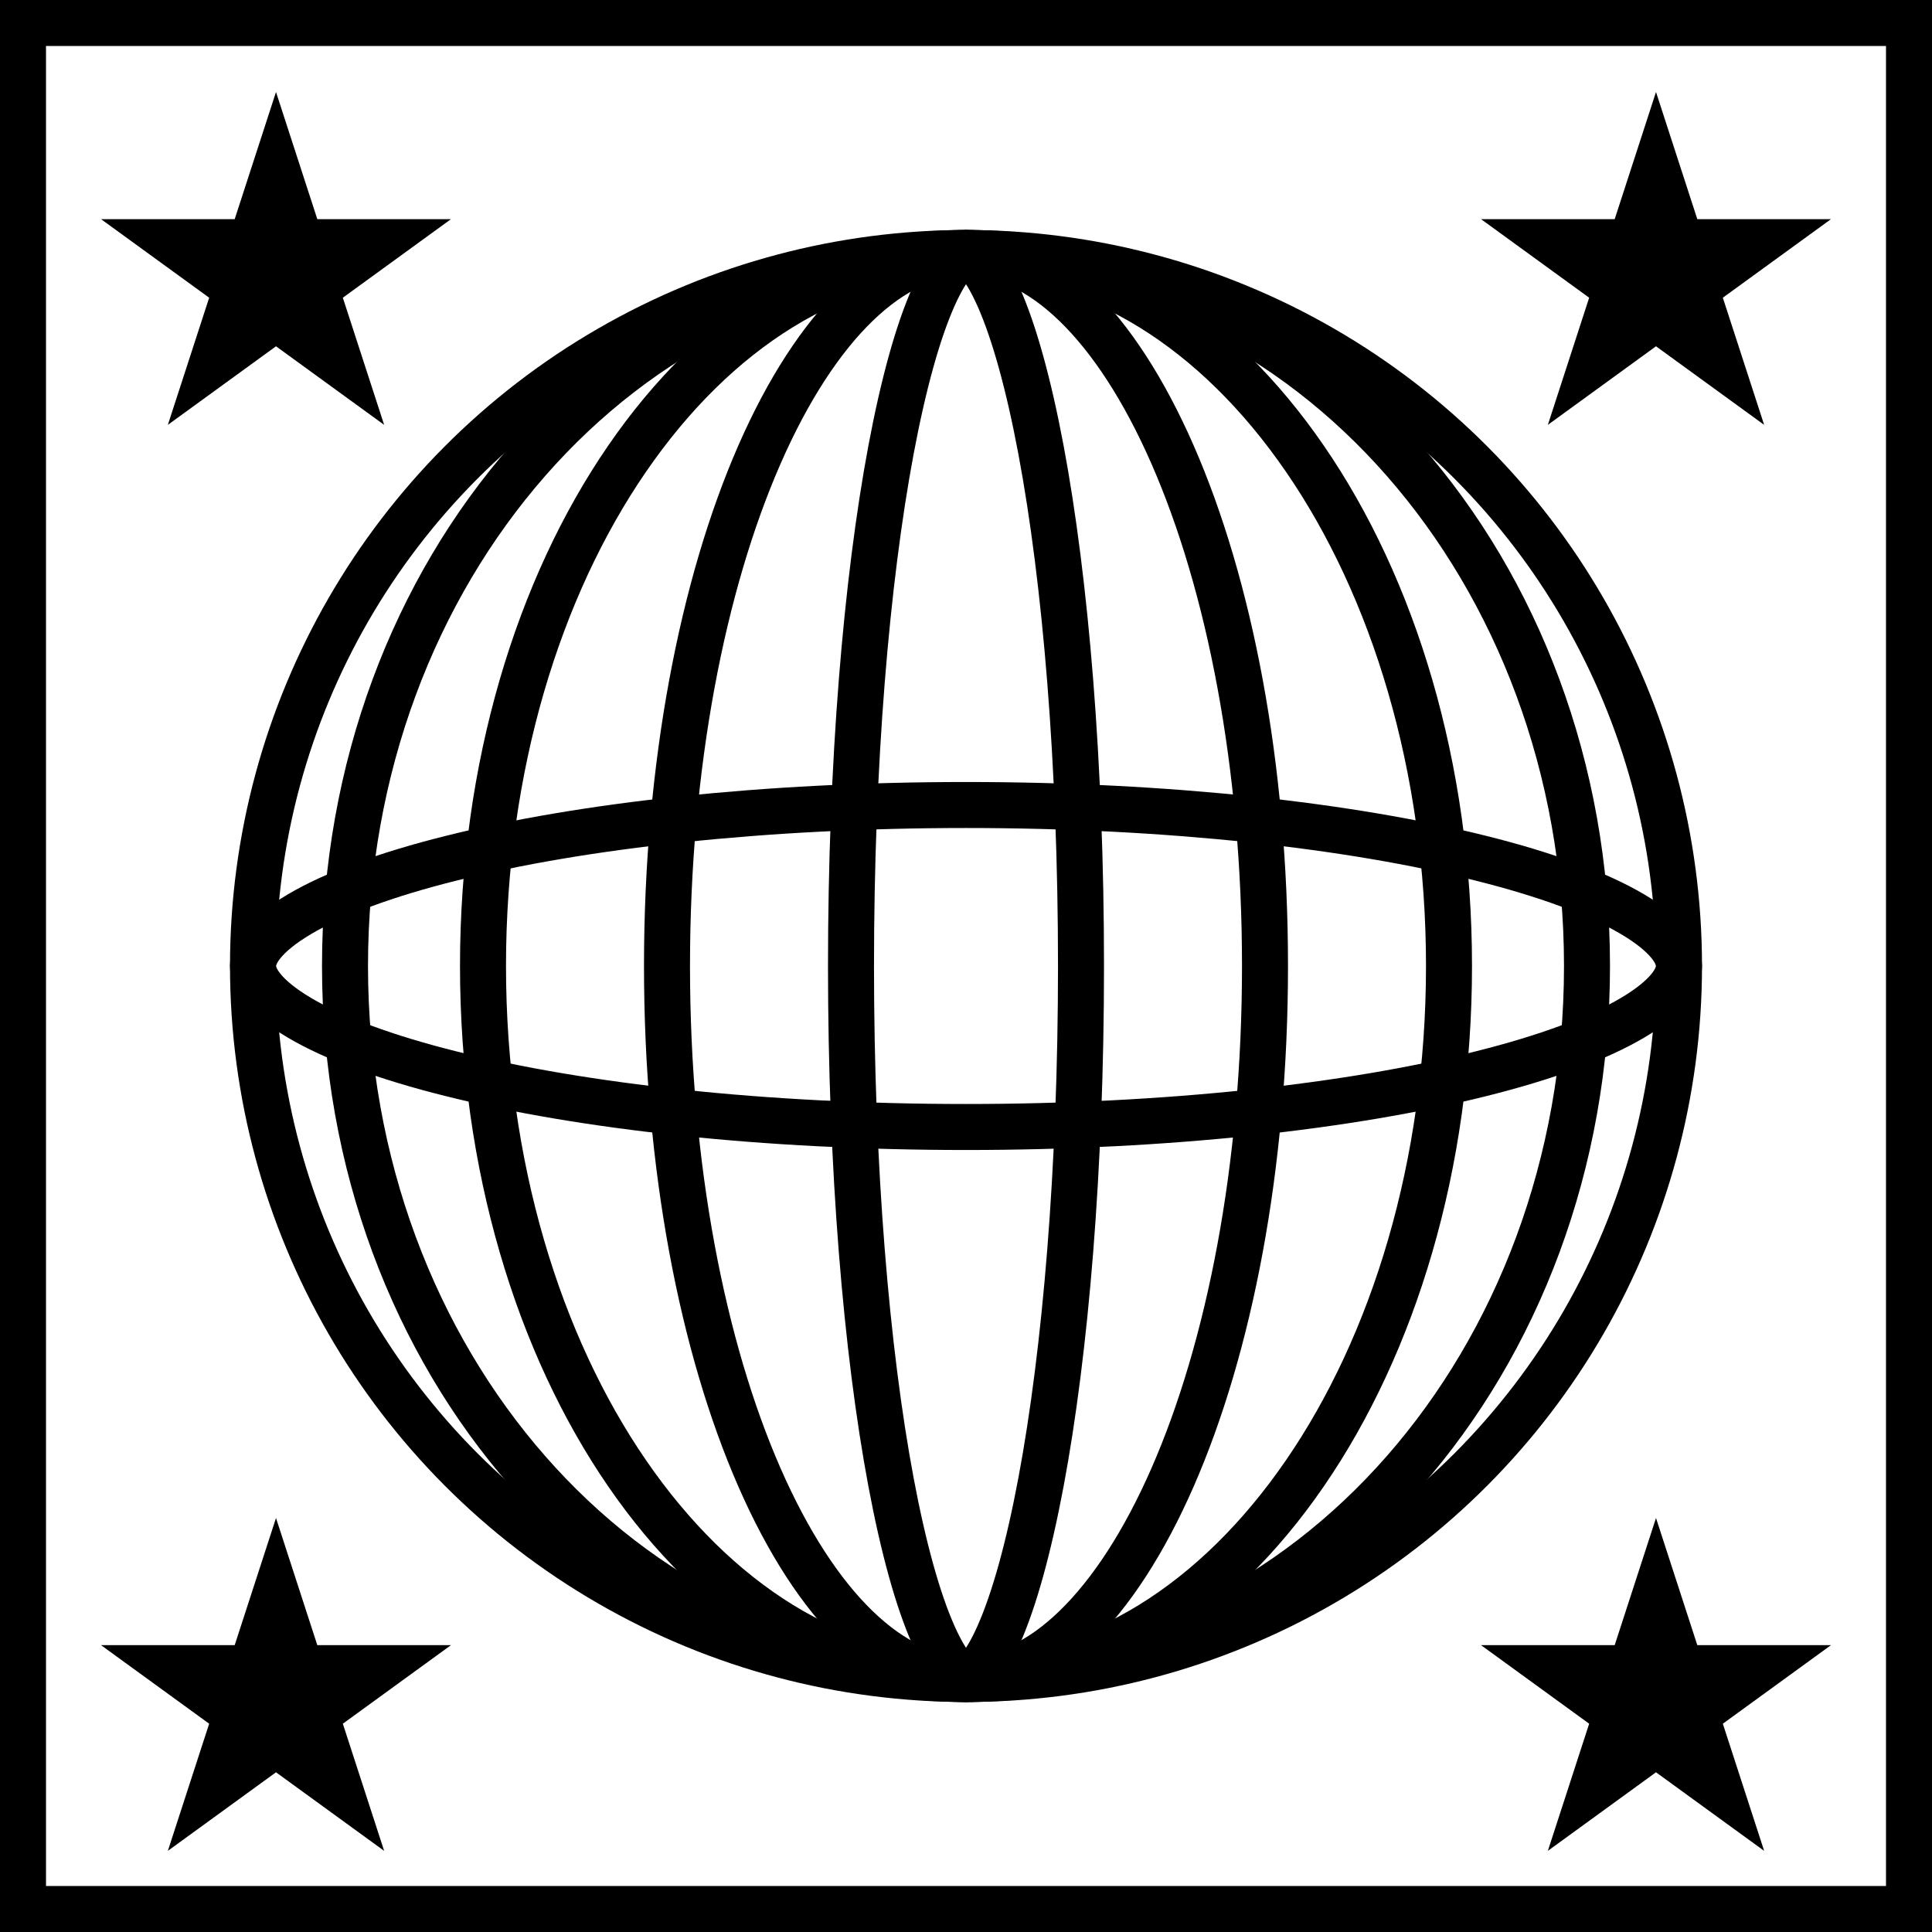 <svg width="42" height="42" viewBox="0 0 42 42" fill="none" xmlns="http://www.w3.org/2000/svg">
<rect x="0.5" y="0.5" width="41" height="41" stroke="black"/>
<circle cx="21" cy="21" r="15.5" stroke="black"/>
<path d="M27.5 21C27.5 25.366 26.725 29.295 25.492 32.113C24.875 33.523 24.153 34.633 23.377 35.383C22.604 36.131 21.801 36.5 21 36.5C20.199 36.5 19.396 36.131 18.623 35.383C17.847 34.633 17.125 33.523 16.508 32.113C15.275 29.295 14.5 25.366 14.5 21C14.5 16.634 15.275 12.705 16.508 9.887C17.125 8.477 17.847 7.367 18.623 6.617C19.396 5.869 20.199 5.5 21 5.5C21.801 5.5 22.604 5.869 23.377 6.617C24.153 7.367 24.875 8.477 25.492 9.887C26.725 12.705 27.5 16.634 27.5 21Z" stroke="black"/>
<path d="M23.5 21C23.5 25.397 23.166 29.365 22.63 32.222C22.361 33.654 22.047 34.782 21.711 35.54C21.542 35.921 21.38 36.18 21.236 36.337C21.091 36.495 21.013 36.5 21 36.5C20.987 36.5 20.909 36.495 20.764 36.337C20.62 36.18 20.458 35.921 20.289 35.54C19.953 34.782 19.639 33.654 19.37 32.222C18.834 29.365 18.5 25.397 18.5 21C18.5 16.603 18.834 12.635 19.37 9.778C19.639 8.346 19.953 7.218 20.289 6.46C20.458 6.079 20.62 5.82 20.764 5.663C20.909 5.505 20.987 5.5 21 5.5C21.013 5.5 21.091 5.505 21.236 5.663C21.38 5.82 21.542 6.079 21.711 6.46C22.047 7.218 22.361 8.346 22.63 9.778C23.166 12.635 23.5 16.603 23.5 21Z" stroke="black"/>
<path d="M31.5 21C31.5 25.33 30.293 29.229 28.366 32.03C26.438 34.835 23.826 36.5 21 36.5C18.174 36.5 15.562 34.835 13.634 32.03C11.707 29.229 10.5 25.33 10.5 21C10.5 16.67 11.707 12.771 13.634 9.97C15.562 7.165 18.174 5.5 21 5.5C23.826 5.5 26.438 7.165 28.366 9.97C30.293 12.771 31.5 16.67 31.5 21Z" stroke="black"/>
<path d="M34.5 21C34.5 29.625 28.395 36.5 21 36.5C13.605 36.5 7.5 29.625 7.5 21C7.5 12.375 13.605 5.5 21 5.5C28.395 5.5 34.5 12.375 34.5 21Z" stroke="black"/>
<path d="M36.5 21C36.5 21.266 36.272 21.663 35.488 22.127C34.738 22.57 33.619 22.987 32.192 23.343C29.347 24.055 25.39 24.5 21 24.5C16.61 24.5 12.653 24.055 9.808 23.343C8.381 22.987 7.262 22.57 6.512 22.127C5.728 21.663 5.5 21.266 5.5 21C5.5 20.734 5.728 20.337 6.512 19.873C7.262 19.43 8.381 19.013 9.808 18.657C12.653 17.945 16.61 17.5 21 17.5C25.39 17.5 29.347 17.945 32.192 18.657C33.619 19.013 34.738 19.43 35.488 19.873C36.272 20.337 36.5 20.734 36.5 21Z" stroke="black"/>
<path d="M6 2L6.898 4.764H9.804L7.453 6.472L8.351 9.236L6 7.528L3.649 9.236L4.547 6.472L2.196 4.764H5.102L6 2Z" fill="black"/>
<path d="M36 2L36.898 4.764H39.804L37.453 6.472L38.351 9.236L36 7.528L33.649 9.236L34.547 6.472L32.196 4.764H35.102L36 2Z" fill="black"/>
<path d="M36 33L36.898 35.764H39.804L37.453 37.472L38.351 40.236L36 38.528L33.649 40.236L34.547 37.472L32.196 35.764H35.102L36 33Z" fill="black"/>
<path d="M6 33L6.898 35.764H9.804L7.453 37.472L8.351 40.236L6 38.528L3.649 40.236L4.547 37.472L2.196 35.764H5.102L6 33Z" fill="black"/>
</svg>
